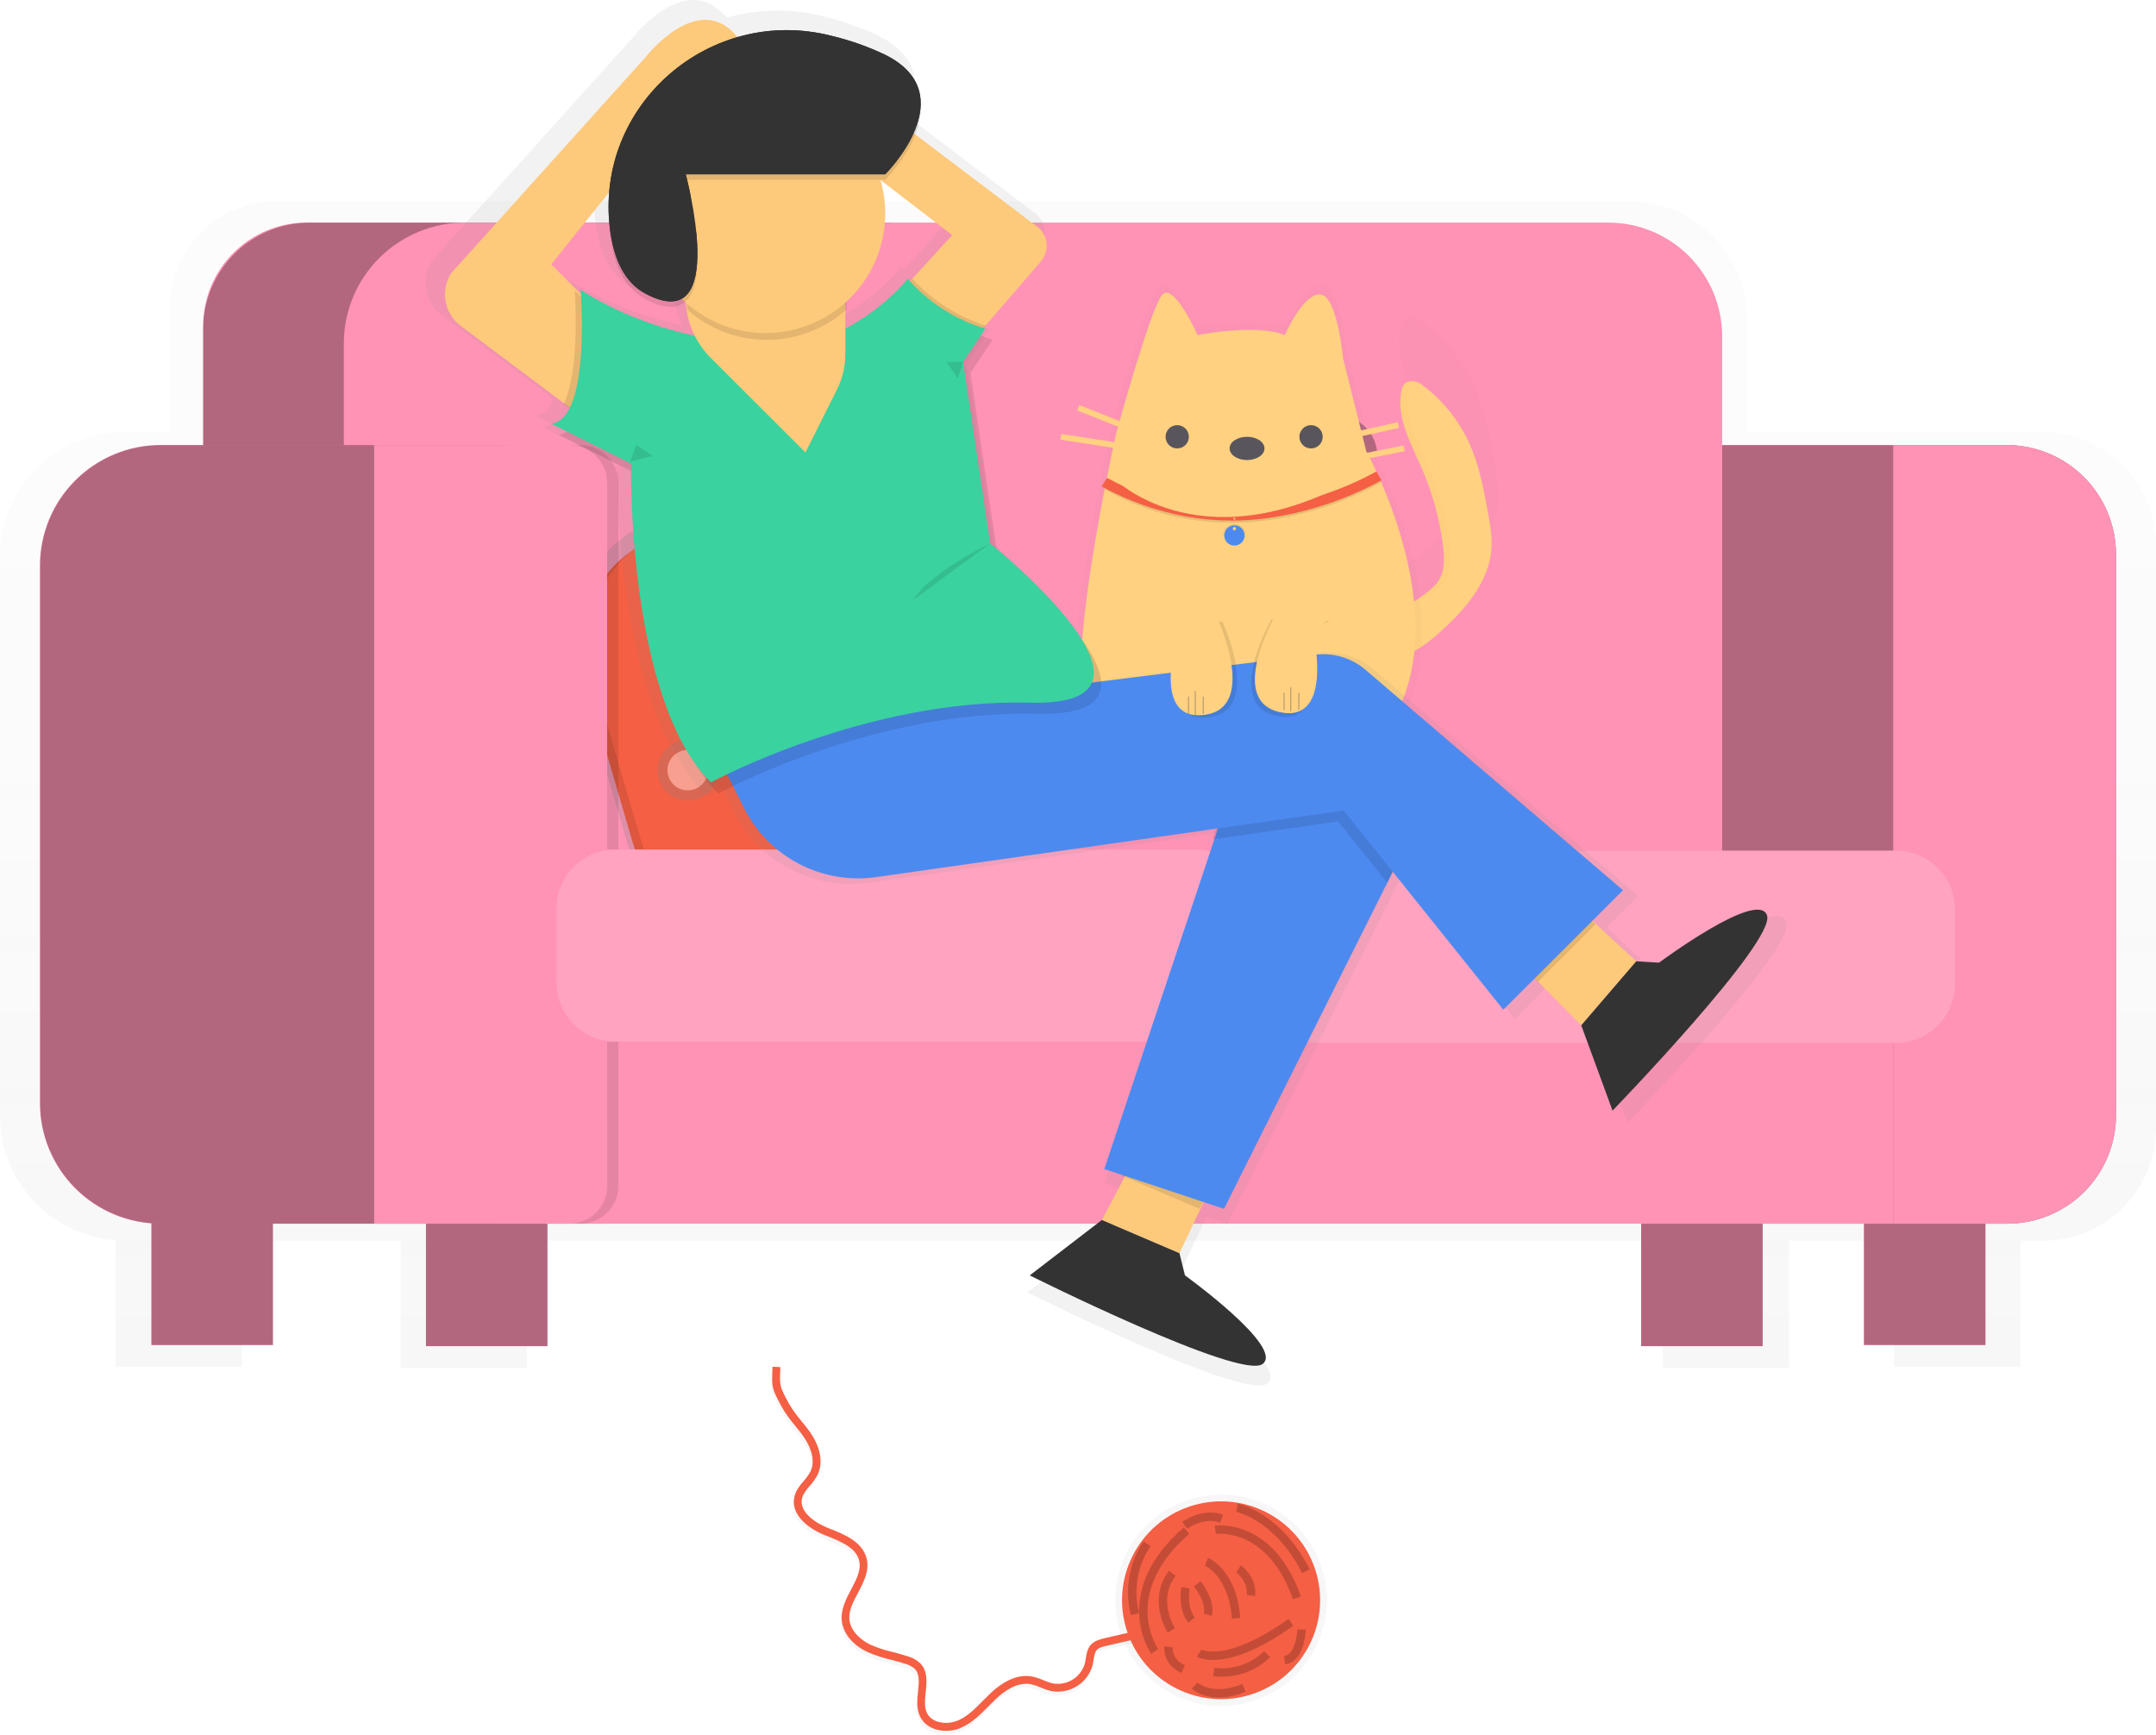 <svg width="256" height="206" viewBox="0 0 256 206" fill="none" xmlns="http://www.w3.org/2000/svg">
<g clip-path="url(#clip0)">
<g opacity="0.5">
<path opacity="0.5" d="M242.498 51.296H207.439V37.9C207.439 34.178 205.959 30.609 203.324 27.978C200.689 25.346 197.115 23.868 193.388 23.868H32.866C29.485 23.868 26.243 25.209 23.852 27.596C21.461 29.984 20.118 33.222 20.118 36.598V51.304H14.84C10.908 51.303 7.136 52.861 4.353 55.635C1.571 58.41 0.005 62.174 0 66.1V132.517C0.003 136.252 1.418 139.848 3.963 142.585C6.508 145.322 9.994 146.997 13.724 147.277V162.299H28.709V147.321H47.579V162.426H62.564V147.321H197.426V162.426H212.411V147.321H224.9V162.286H239.901V147.321H242.601C244.36 147.322 246.103 146.976 247.728 146.304C249.354 145.632 250.831 144.646 252.075 143.404C253.32 142.162 254.307 140.687 254.98 139.063C255.653 137.44 256 135.7 256 133.943V64.783C256 63.012 255.651 61.258 254.973 59.622C254.295 57.986 253.3 56.499 252.046 55.247C250.792 53.994 249.304 53.001 247.666 52.323C246.027 51.645 244.271 51.296 242.498 51.296ZM204.8 109.909V121.132H148.934C149.539 120.05 149.856 118.831 149.855 117.592V109.909H204.8Z" fill="url(#paint0_linear)"/>
</g>
<path d="M32.406 141.708H17.978V159.719H32.406V141.708Z" fill="#FF93B5"/>
<path d="M209.297 141.842H194.869V159.854H209.297V141.842Z" fill="#FF93B5"/>
<path d="M235.75 141.708H221.321V159.719H235.75V141.708Z" fill="#FF93B5"/>
<path d="M65.005 141.842H50.577V159.854H65.005V141.842Z" fill="#FF93B5"/>
<path opacity="0.3" d="M32.406 141.708H17.978V159.719H32.406V141.708Z" fill="black"/>
<path opacity="0.3" d="M209.297 141.842H194.869V159.854H209.297V141.842Z" fill="black"/>
<path opacity="0.3" d="M235.75 141.708H221.321V159.719H235.75V141.708Z" fill="black"/>
<path opacity="0.3" d="M65.005 141.842H50.577V159.854H65.005V141.842Z" fill="black"/>
<path d="M201.95 52.849H238.249C241.697 52.849 245.004 54.217 247.442 56.651C249.88 59.086 251.249 62.388 251.249 65.832V132.43C251.249 135.846 249.891 139.122 247.472 141.538C245.053 143.953 241.773 145.31 238.352 145.31H201.95V52.849Z" fill="#FF93B5"/>
<path opacity="0.3" d="M201.95 52.849H238.249C241.697 52.849 245.004 54.217 247.442 56.651C249.88 59.086 251.249 62.388 251.249 65.832V132.43C251.249 135.846 249.891 139.122 247.472 141.538C245.053 143.953 241.773 145.31 238.352 145.31H201.95V52.849Z" fill="black"/>
<path d="M36.397 26.432H105.889V109.287H24.122V38.688C24.123 35.437 25.416 32.32 27.718 30.022C30.02 27.723 33.142 26.432 36.397 26.432Z" fill="#FF93B5"/>
<path opacity="0.3" d="M36.793 26.432H105.889V109.287H24.122V39.083C24.122 37.422 24.45 35.776 25.087 34.241C25.723 32.706 26.657 31.311 27.833 30.137C29.01 28.962 30.407 28.03 31.944 27.395C33.481 26.759 35.129 26.432 36.793 26.432Z" fill="black"/>
<path d="M55.212 26.432H122.59V109.287H40.823V40.799C40.823 36.989 42.338 33.334 45.036 30.64C47.734 27.946 51.394 26.432 55.209 26.432H55.212Z" fill="#FF93B5"/>
<path d="M122.194 26.432H190.958C194.546 26.432 197.988 27.856 200.525 30.39C203.063 32.924 204.489 36.361 204.489 39.945V109.287H122.194V26.432Z" fill="#FF93B5"/>
<path d="M224.797 52.849H238.257C241.703 52.851 245.008 54.22 247.444 56.654C249.881 59.089 251.249 62.39 251.249 65.832V132.43C251.249 135.846 249.891 139.122 247.472 141.538C245.053 143.953 241.772 145.31 238.352 145.31H224.797V52.849Z" fill="#FF93B5"/>
<path d="M224.794 120.093H58.859V145.31H224.794V120.093Z" fill="#FF93B5"/>
<path d="M96.987 56.099L78.856 61.377C70.873 63.701 66.287 72.047 68.614 80.02L74.621 100.599C76.947 108.571 85.305 113.15 93.289 110.827L111.42 105.549C119.403 103.225 123.989 94.879 121.662 86.906L115.656 66.327C113.329 58.355 104.971 53.776 96.987 56.099Z" fill="url(#paint1_linear)"/>
<path d="M95.988 58.558L79.081 63.479C71.636 65.646 67.36 73.429 69.53 80.864L75.131 100.054C77.301 107.488 85.095 111.758 92.539 109.591L109.447 104.67C116.892 102.503 121.168 94.719 118.998 87.285L113.397 68.095C111.227 60.661 103.433 56.391 95.988 58.558Z" fill="#F55F44"/>
<path opacity="0.1" d="M95.988 58.558L79.081 63.479C71.636 65.646 67.36 73.429 69.53 80.864L75.131 100.054C77.301 107.488 85.095 111.758 92.539 109.591L109.447 104.67C116.892 102.503 121.168 94.719 118.998 87.285L113.397 68.095C111.227 60.661 103.433 56.391 95.988 58.558Z" fill="black"/>
<path d="M96.861 57.945L79.953 62.867C72.509 65.034 68.233 72.817 70.403 80.251L76.004 99.441C78.174 106.876 85.968 111.146 93.412 108.979L110.32 104.057C117.764 101.89 122.04 94.107 119.87 86.673L114.269 67.483C112.099 60.048 104.305 55.778 96.861 57.945Z" fill="#F55F44"/>
<path d="M93.245 74.513C94.874 73.368 95.266 71.121 94.12 69.493C92.974 67.865 90.723 67.474 89.094 68.619C87.464 69.763 87.072 72.011 88.218 73.638C89.364 75.266 91.615 75.657 93.245 74.513Z" fill="url(#paint2_linear)"/>
<path d="M110.505 84.409C112.135 83.264 112.527 81.017 111.381 79.389C110.234 77.761 107.984 77.37 106.354 78.515C104.725 79.659 104.333 81.907 105.479 83.534C106.625 85.162 108.876 85.553 110.505 84.409Z" fill="url(#paint3_linear)"/>
<path d="M83.733 94.402C85.362 93.257 85.754 91.01 84.608 89.382C83.462 87.755 81.211 87.363 79.582 88.508C77.952 89.653 77.56 91.9 78.706 93.528C79.852 95.155 82.103 95.546 83.733 94.402Z" fill="url(#paint4_linear)"/>
<path d="M100.008 104.991C101.638 103.846 102.03 101.599 100.883 99.971C99.737 98.344 97.487 97.952 95.857 99.097C94.227 100.242 93.835 102.489 94.981 104.117C96.128 105.744 98.378 106.136 100.008 104.991Z" fill="url(#paint5_linear)"/>
<path d="M92.552 73.53C93.638 72.767 93.9 71.269 93.136 70.184C92.372 69.1 90.872 68.839 89.786 69.602C88.7 70.365 88.439 71.862 89.203 72.947C89.966 74.032 91.466 74.292 92.552 73.53Z" fill="#F99F8F"/>
<path d="M109.813 83.426C110.899 82.663 111.16 81.165 110.396 80.081C109.632 78.996 108.133 78.735 107.047 79.498C105.96 80.261 105.699 81.758 106.463 82.843C107.227 83.928 108.727 84.189 109.813 83.426Z" fill="#F99F8F"/>
<path d="M83.04 93.419C84.126 92.656 84.388 91.158 83.624 90.073C82.86 88.989 81.36 88.728 80.274 89.491C79.188 90.254 78.927 91.751 79.69 92.836C80.454 93.921 81.954 94.182 83.04 93.419Z" fill="#F99F8F"/>
<path d="M99.315 104.008C100.402 103.245 100.663 101.747 99.899 100.663C99.135 99.578 97.635 99.317 96.549 100.08C95.463 100.843 95.202 102.341 95.966 103.425C96.73 104.51 98.229 104.771 99.315 104.008Z" fill="#F99F8F"/>
<path d="M19.036 52.849H72.084V145.31H19.036C15.248 145.31 11.615 143.808 8.936 141.133C6.257 138.458 4.751 134.83 4.75 131.047V67.115C4.75 63.331 6.256 59.703 8.935 57.027C11.614 54.352 15.248 52.849 19.036 52.849Z" fill="#FF93B5"/>
<path opacity="0.3" d="M19.137 52.849H58.774C60.523 52.849 62.255 53.193 63.871 53.862C65.487 54.53 66.955 55.511 68.191 56.746C69.427 57.982 70.408 59.449 71.076 61.063C71.745 62.677 72.088 64.406 72.086 66.153V132.016C72.086 135.542 70.684 138.924 68.187 141.417C65.691 143.91 62.305 145.31 58.774 145.31H19.137C15.321 145.31 11.662 143.797 8.964 141.103C6.266 138.408 4.75 134.754 4.75 130.944V67.207C4.753 63.398 6.269 59.746 8.967 57.054C11.665 54.361 15.323 52.849 19.137 52.849Z" fill="black"/>
<path opacity="0.1" d="M45.766 52.849H68.935C70.125 52.849 71.266 53.321 72.108 54.161C72.949 55.001 73.422 56.141 73.422 57.329V140.83C73.422 142.018 72.949 143.158 72.108 143.998C71.266 144.838 70.125 145.31 68.935 145.31H45.766V52.849Z" fill="black"/>
<path d="M44.431 52.849H67.6C68.79 52.849 69.931 53.321 70.772 54.161C71.614 55.001 72.087 56.141 72.087 57.329V140.83C72.087 142.018 71.614 143.158 70.772 143.998C69.931 144.838 68.79 145.31 67.6 145.31H44.431V52.849Z" fill="#FF93B5"/>
<path d="M149.042 100.882H66.075V123.699H149.042V100.882Z" fill="#FF93B5"/>
<path d="M232.145 101.014H149.177V123.83H232.145V101.014Z" fill="#FF93B5"/>
<path opacity="0.15" d="M142.022 100.882H73.095C69.218 100.882 66.075 104.021 66.075 107.893V116.688C66.075 120.56 69.218 123.699 73.095 123.699H142.022C145.899 123.699 149.042 120.56 149.042 116.688V107.893C149.042 104.021 145.899 100.882 142.022 100.882Z" fill="white"/>
<path d="M158.728 58.919C161.384 58.919 163.537 56.769 163.537 54.117C163.537 51.464 161.384 49.315 158.728 49.315C156.072 49.315 153.919 51.464 153.919 54.117C153.919 56.769 156.072 58.919 158.728 58.919Z" fill="#FF93B5"/>
<path opacity="0.3" d="M158.728 58.919C161.384 58.919 163.537 56.769 163.537 54.117C163.537 51.464 161.384 49.315 158.728 49.315C156.072 49.315 153.919 51.464 153.919 54.117C153.919 56.769 156.072 58.919 158.728 58.919Z" fill="black"/>
<path d="M84.179 58.919C86.835 58.919 88.988 56.769 88.988 54.117C88.988 51.464 86.835 49.315 84.179 49.315C81.523 49.315 79.371 51.464 79.371 54.117C79.371 56.769 81.523 58.919 84.179 58.919Z" fill="#FF93B5"/>
<path opacity="0.3" d="M84.179 58.919C86.835 58.919 88.988 56.769 88.988 54.117C88.988 51.464 86.835 49.315 84.179 49.315C81.523 49.315 79.371 51.464 79.371 54.117C79.371 56.769 81.523 58.919 84.179 58.919Z" fill="black"/>
<path d="M81.772 28.765C82.437 28.765 82.976 27.959 82.976 26.965C82.976 25.971 82.437 25.165 81.772 25.165C81.108 25.165 80.569 25.971 80.569 26.965C80.569 27.959 81.108 28.765 81.772 28.765Z" fill="#FDC97B"/>
<path opacity="0.15" d="M225.124 101.014H156.197C152.32 101.014 149.177 104.153 149.177 108.025V116.82C149.177 120.692 152.32 123.83 156.197 123.83H225.124C229.001 123.83 232.145 120.692 232.145 116.82V108.025C232.145 104.153 229.001 101.014 225.124 101.014Z" fill="white"/>
<g opacity="0.5">
<path opacity="0.5" d="M177.469 54.823C176.917 51.794 176.352 48.732 175.094 45.915C173.715 42.819 171.555 40.135 168.825 38.124C168.42 37.818 167.918 37.668 167.411 37.702C166.619 37.771 166.376 38.255 166.252 38.756C166.236 38.817 166.223 38.875 166.213 38.935C165.901 40.472 166.11 41.99 166.561 43.487C167.123 45.356 168.065 47.177 168.849 48.985C170.261 52.225 171.197 55.651 171.628 59.158C171.686 59.622 171.731 60.099 171.742 60.576C171.749 60.86 171.742 61.144 171.721 61.428C171.685 61.983 171.559 62.529 171.346 63.043C171.309 63.128 171.269 63.215 171.227 63.307C171.185 63.398 171.139 63.479 171.09 63.549C170.61 64.34 169.86 64.904 169.126 65.46C168.393 66.016 167.561 66.609 166.685 66.91H166.714C166.307 67.057 165.875 67.127 165.442 67.118C164.088 67.076 162.645 65.987 161.283 66.243L161.13 66.277C159.736 66.654 158.667 68.841 158.657 70.231C158.657 70.341 158.657 70.448 158.657 70.552C158.657 70.589 158.657 70.626 158.67 70.663C158.683 70.7 158.686 70.802 158.696 70.868C158.707 70.934 158.712 70.95 158.723 70.99C158.733 71.029 158.746 71.108 158.762 71.166C158.778 71.224 158.786 71.248 158.799 71.287C158.812 71.327 158.834 71.395 158.852 71.448C158.871 71.501 158.884 71.527 158.9 71.564C158.915 71.601 158.942 71.664 158.966 71.712L159.024 71.822C159.05 71.867 159.074 71.915 159.103 71.959L159.171 72.065L159.261 72.191L159.338 72.289L159.441 72.405L159.525 72.494L159.639 72.603L159.731 72.684L159.855 72.784L159.953 72.861L160.087 72.953L160.187 73.022L160.335 73.109L160.438 73.166L160.604 73.248L160.702 73.296C160.781 73.332 160.863 73.367 160.945 73.398L161.064 73.443L161.254 73.512L161.391 73.554L161.547 73.601L161.7 73.641L161.848 73.678L162.011 73.712L162.154 73.741L162.325 73.77L162.462 73.791L162.639 73.815L162.771 73.831L162.956 73.847H163.085H163.275H163.397H163.595H164.009H164.225H164.302L164.534 73.828H164.579C165.238 73.771 165.886 73.628 166.508 73.404C168.48 72.658 170.153 71.295 171.702 69.864C174.774 67.031 177.677 63.515 177.923 59.346C178.018 57.841 177.741 56.322 177.469 54.823Z" fill="url(#paint6_linear)"/>
</g>
<path opacity="0.1" d="M164.476 53.821H139.597V61.014H164.476V53.821Z" fill="black"/>
<path d="M164.476 53.821H139.597V60.36H164.476V53.821Z" fill="#FF93B5"/>
<path d="M154.001 54.694C156.17 54.694 157.928 52.938 157.928 50.772C157.928 48.606 156.17 46.85 154.001 46.85C151.832 46.85 150.074 48.606 150.074 50.772C150.074 52.938 151.832 54.694 154.001 54.694Z" fill="#FF93B5"/>
<path d="M146.596 56.807L146.548 56.76C146.637 56.693 146.709 56.606 146.759 56.506C146.809 56.406 146.835 56.296 146.835 56.184C146.835 56.072 146.809 55.962 146.759 55.862C146.709 55.763 146.637 55.676 146.548 55.608L146.59 55.556C146.686 55.63 146.763 55.724 146.816 55.832C146.869 55.941 146.897 56.06 146.897 56.18C146.897 56.301 146.869 56.42 146.816 56.528C146.763 56.636 146.686 56.731 146.59 56.805L146.596 56.807Z" fill="#4D8AF0"/>
<path opacity="0.1" d="M146.596 56.807L146.548 56.76C146.637 56.693 146.709 56.606 146.759 56.506C146.809 56.406 146.835 56.296 146.835 56.184C146.835 56.072 146.809 55.962 146.759 55.862C146.709 55.763 146.637 55.676 146.548 55.608L146.59 55.556C146.686 55.63 146.763 55.724 146.816 55.832C146.869 55.941 146.897 56.06 146.897 56.18C146.897 56.301 146.869 56.42 146.816 56.528C146.763 56.636 146.686 56.731 146.59 56.805L146.596 56.807Z" fill="black"/>
<path d="M146.548 56.807C146.453 56.733 146.375 56.639 146.322 56.531C146.269 56.422 146.242 56.303 146.242 56.183C146.242 56.062 146.269 55.943 146.322 55.835C146.375 55.727 146.453 55.632 146.548 55.558L146.59 55.611C146.501 55.678 146.429 55.765 146.379 55.865C146.329 55.965 146.303 56.075 146.303 56.187C146.303 56.298 146.329 56.408 146.379 56.508C146.429 56.608 146.501 56.695 146.59 56.763L146.548 56.807Z" fill="#4D8AF0"/>
<path d="M166.667 77.908C168.469 77.225 169.997 75.979 171.417 74.671C174.225 72.083 176.875 68.873 177.102 65.059C177.184 63.668 176.933 62.282 176.682 60.908C176.178 58.141 175.663 55.342 174.521 52.77C173.261 49.943 171.287 47.491 168.794 45.654C168.422 45.373 167.962 45.236 167.498 45.269C166.706 45.34 166.506 45.883 166.4 46.402C165.759 49.565 167.519 52.633 168.807 55.584C170.097 58.545 170.952 61.676 171.346 64.88C171.512 66.24 171.573 67.711 170.855 68.881C170.417 69.598 169.731 70.12 169.06 70.626C168.057 71.382 166.949 72.175 165.693 72.139C164.436 72.102 163.032 71.024 161.734 71.372C160.435 71.719 159.483 73.715 159.475 74.993C159.459 78.456 164.254 78.82 166.667 77.908Z" fill="#FFD180"/>
<g opacity="0.1">
<path opacity="0.1" d="M170.85 68.881C170.412 69.598 169.725 70.12 169.055 70.626C168.384 71.179 167.631 71.623 166.822 71.944C167.962 71.867 168.984 71.153 169.91 70.444C170.581 69.938 171.267 69.413 171.705 68.699C172.42 67.532 172.362 66.064 172.196 64.698C171.802 61.494 170.947 58.363 169.657 55.403C168.369 52.448 166.606 49.378 167.25 46.22C167.268 46.034 167.324 45.853 167.415 45.688C167.505 45.524 167.629 45.381 167.778 45.266C167.68 45.258 167.582 45.258 167.485 45.266C166.693 45.337 166.492 45.88 166.387 46.4C165.746 49.562 167.506 52.63 168.794 55.582C170.084 58.542 170.939 61.673 171.333 64.878C171.507 66.24 171.568 67.711 170.85 68.881Z" fill="black"/>
<path opacity="0.1" d="M160.335 74.819C160.335 73.638 161.177 71.843 162.309 71.306C162.116 71.301 161.923 71.323 161.737 71.372C160.462 71.717 159.485 73.715 159.477 74.993C159.462 78.224 163.629 78.751 166.149 78.074C163.645 78.438 160.319 77.697 160.335 74.819Z" fill="black"/>
</g>
<g opacity="0.5">
<path opacity="0.5" d="M141.953 38.793C141.953 38.793 149.142 37.357 152.737 38.793C152.737 38.793 154.893 33.767 157.049 33.767C159.206 33.767 159.924 41.674 159.924 41.674L162.798 53.16C162.798 53.16 176.455 77.568 162.798 90.487C149.14 103.407 127.578 89.043 127.578 79.711C127.578 70.378 131.89 50.998 131.89 50.998C131.89 50.998 136.203 35.206 137.641 33.77C139.079 32.333 141.953 38.793 141.953 38.793Z" fill="url(#paint7_linear)"/>
</g>
<path d="M142.196 39.792C142.196 39.792 149.106 38.411 152.56 39.792C152.56 39.792 154.632 34.961 156.706 34.961C158.781 34.961 159.47 42.552 159.47 42.552L162.233 53.592C162.233 53.592 175.363 77.049 162.233 89.475C149.103 101.902 128.372 88.094 128.372 79.126C128.372 70.157 132.518 51.523 132.518 51.523C132.518 51.523 136.664 36.342 138.047 34.961C139.43 33.58 142.196 39.792 142.196 39.792Z" fill="#FFD180"/>
<g opacity="0.1">
<path opacity="0.1" d="M167.06 66.49C166 62.005 164.375 57.672 162.225 53.595L162.66 55.339C164.532 58.884 166.008 62.623 167.06 66.49Z" fill="white"/>
<path opacity="0.1" d="M129.615 77.267C129.615 68.306 132.959 53.268 132.959 53.268C132.959 53.268 137.105 38.087 138.488 36.706C139.871 35.325 142.634 41.537 142.634 41.537C142.634 41.537 149.544 40.156 152.998 41.537C152.998 41.537 155.073 36.706 157.144 36.706C157.936 36.706 158.546 37.85 158.973 39.249C158.551 37.201 157.833 34.961 156.709 34.961C154.637 34.961 152.563 39.792 152.563 39.792C149.108 38.411 142.199 39.792 142.199 39.792C142.199 39.792 139.436 33.583 138.053 34.961C136.67 36.339 132.524 51.523 132.524 51.523C132.524 51.523 129.18 66.546 129.18 75.523C129.177 76.334 129.615 77.526 129.615 77.267Z" fill="white"/>
</g>
<path d="M155.672 53.249C156.436 53.249 157.055 52.631 157.055 51.868C157.055 51.106 156.436 50.487 155.672 50.487C154.908 50.487 154.289 51.106 154.289 51.868C154.289 52.631 154.908 53.249 155.672 53.249Z" fill="#58555D"/>
<path d="M139.779 53.249C140.542 53.249 141.162 52.631 141.162 51.868C141.162 51.106 140.542 50.487 139.779 50.487C139.015 50.487 138.396 51.106 138.396 51.868C138.396 52.631 139.015 53.249 139.779 53.249Z" fill="#58555D"/>
<path d="M148.071 54.63C149.215 54.63 150.143 54.012 150.143 53.249C150.143 52.487 149.215 51.868 148.071 51.868C146.927 51.868 145.999 52.487 145.999 53.249C145.999 54.012 146.927 54.63 148.071 54.63Z" fill="#58555D"/>
<path d="M165.962 50.14L159.743 51.519L159.893 52.193L166.112 50.814L165.962 50.14Z" fill="#FFD180"/>
<path d="M166.663 52.901L159.752 54.276L159.887 54.954L166.798 53.578L166.663 52.901Z" fill="#FFD180"/>
<path d="M128.157 48.096L127.9 48.737L134.81 51.497L135.067 50.856L128.157 48.096Z" fill="#FFD180"/>
<path d="M126.019 51.533L125.914 52.216L134.898 53.597L135.003 52.914L126.019 51.533Z" fill="#FFD180"/>
<path opacity="0.1" d="M146.347 62.078C144.539 62.08 142.733 61.927 140.95 61.62C137.523 61.03 134.225 59.847 131.207 58.123L131.447 57.008C134.5 58.659 137.796 59.815 141.212 60.434C146.186 61.285 154.743 61.03 163.439 56.238L164.019 57.292C157.706 60.777 151.061 62.078 146.347 62.078Z" fill="black"/>
<path d="M163.439 55.983C154.73 60.774 146.184 61.03 141.212 60.178C137.796 59.56 134.5 58.403 131.447 56.752L130.808 57.769C133.972 59.506 137.397 60.717 140.95 61.356C142.734 61.664 144.54 61.819 146.35 61.818C151.064 61.818 157.699 60.518 164.033 57.039L163.439 55.983ZM146.572 61.723C146.545 61.723 146.519 61.715 146.497 61.7C146.475 61.685 146.458 61.664 146.448 61.64C146.437 61.615 146.435 61.588 146.44 61.562C146.445 61.536 146.458 61.512 146.477 61.493C146.496 61.474 146.52 61.462 146.546 61.456C146.572 61.451 146.599 61.454 146.623 61.464C146.648 61.474 146.669 61.492 146.684 61.514C146.699 61.536 146.706 61.562 146.706 61.588C146.706 61.624 146.691 61.657 146.666 61.682C146.641 61.706 146.607 61.72 146.572 61.72V61.723Z" fill="#F55F44"/>
<path opacity="0.1" d="M145.234 63.589C145.234 63.942 145.374 64.282 145.625 64.532C145.875 64.782 146.215 64.922 146.569 64.922C146.923 64.922 147.263 64.782 147.513 64.532C147.764 64.282 147.905 63.942 147.905 63.589C147.905 63.235 147.764 62.896 147.513 62.646C147.263 62.396 146.923 62.255 146.569 62.255C146.215 62.255 145.875 62.396 145.625 62.646C145.374 62.896 145.234 63.235 145.234 63.589ZM146.569 62.922C146.525 62.922 146.482 62.909 146.446 62.885C146.41 62.86 146.381 62.826 146.364 62.785C146.348 62.745 146.343 62.7 146.352 62.657C146.36 62.614 146.381 62.575 146.412 62.544C146.443 62.513 146.483 62.492 146.526 62.483C146.569 62.475 146.614 62.479 146.654 62.496C146.695 62.513 146.729 62.541 146.754 62.578C146.778 62.614 146.791 62.657 146.791 62.7C146.791 62.759 146.768 62.815 146.727 62.856C146.686 62.898 146.63 62.921 146.572 62.922H146.569Z" fill="url(#paint8_linear)"/>
<path d="M145.368 63.589C145.368 63.907 145.495 64.213 145.721 64.439C145.947 64.664 146.253 64.791 146.572 64.791C146.891 64.791 147.197 64.664 147.423 64.439C147.649 64.213 147.775 63.907 147.775 63.589C147.775 63.27 147.649 62.964 147.423 62.739C147.197 62.514 146.891 62.387 146.572 62.387C146.253 62.387 145.947 62.514 145.721 62.739C145.495 62.964 145.368 63.27 145.368 63.589ZM146.572 62.988C146.532 62.988 146.493 62.976 146.46 62.954C146.427 62.932 146.402 62.901 146.387 62.864C146.371 62.828 146.367 62.787 146.375 62.748C146.383 62.71 146.402 62.674 146.43 62.646C146.458 62.618 146.494 62.599 146.533 62.591C146.572 62.583 146.612 62.587 146.649 62.602C146.685 62.618 146.717 62.643 146.739 62.676C146.761 62.709 146.772 62.748 146.772 62.788C146.772 62.841 146.751 62.892 146.714 62.929C146.676 62.967 146.625 62.988 146.572 62.988Z" fill="#4D8AF0"/>
<path d="M161.668 56.383C143.276 67.189 132.677 57.174 132.677 57.174L161.668 56.383Z" fill="#FFD180"/>
<path d="M212.124 109.472C210.997 106.28 198.928 115.27 198.928 115.27L196.138 115.104L190.77 110.138L194.518 106.396L163.048 79.447C162.208 78.728 161.227 78.193 160.168 77.876C159.108 77.558 157.994 77.465 156.896 77.602L130.734 80.86C130.621 79.363 129.697 77.584 128.391 75.768C125.707 71.372 120.056 66.409 117.971 64.646L114.773 43.171L117.483 39.109C116.981 38.972 116.488 38.807 116.005 38.614L116.578 37.755L116.367 37.697L116.631 37.386H116.599L123.35 29.584C123.851 29.006 124.108 28.255 124.067 27.491C124.026 26.726 123.689 26.008 123.128 25.486L108.019 14.021C108.477 12.929 108.697 11.752 108.663 10.569C108.782 8.292 107.76 5.98 104.337 4.27C102.219 3.261 100.001 2.478 97.718 1.935C93.957 0.968 90.005 1.026 86.275 2.103C86.214 2.027 86.148 1.95 86.079 1.871C81.429 -3.437 75.33 4.191 75.093 4.507L51.255 30.984C50.607 32.012 50.37 33.245 50.591 34.44C50.812 35.634 51.475 36.702 52.448 37.431L65.066 46.879L65.027 46.961L65.739 47.488C65.212 48.542 64.475 49.254 63.512 49.362L65.444 50.327C65.138 50.54 64.785 50.673 64.414 50.714L73.261 55.131C73.261 59.722 73.736 80.741 81.21 91.059C81.976 92.329 82.887 93.506 83.926 94.565C83.926 94.565 84.562 94.22 85.723 93.661L87.058 96.331C88.526 99.262 90.88 101.658 93.787 103.178C96.694 104.699 100.007 105.268 103.255 104.804L144.783 98.879L144.342 100.197L144.579 100.163L131.12 140.487L133.342 141.228L133.3 141.307L133.614 141.441L130.813 146.713L122.001 153.481C122.001 153.481 147.757 166.34 150.467 164.31C153.178 162.281 140.966 153.481 140.966 153.481L140.288 150.774L143.252 144.525L145.735 145.353L165.693 105.492L166.371 104.137L179.878 121.005L183.687 117.204L184.098 117.621L184.133 117.587L189.411 122.921L193.235 133.345C193.235 133.345 213.245 112.663 212.124 109.472ZM107.349 31.959L107.085 31.653C105.475 33.664 102.627 36.097 99.452 37.744V35.528L99.603 35.396V34.431C101.609 32.587 103.061 30.219 103.793 27.595C104.525 24.971 104.509 22.195 103.746 19.58L112.513 26.303L107.349 31.959ZM77.592 6.966L77.381 6.755L77.594 6.966H77.592ZM70.585 21.061C70.527 21.764 70.503 22.471 70.514 23.183C70.498 24.216 70.555 25.249 70.685 26.274C71.136 29.856 72.422 32.784 75.069 34.181C77.375 35.393 78.893 35.327 79.859 34.5L79.964 34.595C80.046 35.996 80.41 37.365 81.036 38.622C76.095 37.592 71.376 35.694 67.099 33.016C67.099 33.016 67.114 33.195 67.133 33.517L63.507 29.895L70.585 21.061Z" fill="url(#paint9_linear)"/>
<path d="M136.754 133.695L130.829 144.873L140.045 148.816L145.97 136.326L136.754 133.695Z" fill="#FDC97B"/>
<path d="M140.045 148.816L140.702 151.451C140.702 151.451 152.552 159.998 149.918 161.97C147.284 163.941 122.268 151.451 122.268 151.451L130.827 144.875L140.045 148.816Z" fill="#333333"/>
<path opacity="0.1" d="M145.339 137.485L136.015 134.383L133.241 139.612L142.457 143.558L145.339 137.485Z" fill="black"/>
<path d="M178.854 112.758L187.754 121.756L194.286 114.158L184.13 104.767L178.854 112.758Z" fill="#FDC97B"/>
<path opacity="0.1" d="M184.497 105.205L179.221 113.198L182.594 116.606L189.437 109.772L184.497 105.205Z" fill="black"/>
<path d="M194.286 114.155L196.996 114.316C196.996 114.316 208.714 105.589 209.809 108.689C210.904 111.788 191.47 131.882 191.47 131.882L187.756 121.756L194.286 114.155Z" fill="#333333"/>
<path d="M109.908 46.879L123.585 31.066C124.072 30.503 124.322 29.773 124.281 29.031C124.241 28.288 123.914 27.59 123.368 27.083L93.609 4.56L89.996 10.189L113.06 27.919L103.268 38.64L109.908 46.879Z" fill="#FDC97B"/>
<path opacity="0.1" d="M108.338 33.108L103.553 38.348L110.201 46.597L117.063 38.675C113.716 37.616 110.707 35.697 108.338 33.108Z" fill="black"/>
<path d="M70.202 50.311L54.718 38.714C53.773 38.006 53.129 36.969 52.915 35.809C52.7 34.649 52.93 33.45 53.559 32.452L76.729 6.705L81.479 11.449L65.452 31.387L74.926 40.849L70.202 50.311Z" fill="#FDC97B"/>
<path opacity="0.1" d="M66.927 47.976L69.46 49.873L74.211 40.411L68.246 34.473C68.373 36.487 68.729 44.312 66.927 47.976Z" fill="black"/>
<path d="M145.337 96.236L131.122 138.819L145.337 143.55L169.023 96.236L150.074 91.505L145.337 96.236Z" fill="#4D8AF0"/>
<path opacity="0.1" d="M144.677 97.551L143.967 99.68L158.892 97.551L164.722 104.83L168.366 97.551L149.414 92.82L144.677 97.551Z" fill="black"/>
<path d="M76.697 6.734C76.697 6.734 82.767 -1.083 87.378 4.177C91.988 9.438 80.136 10.094 80.136 10.094L76.697 6.734Z" fill="#FDC97B"/>
<path d="M83.746 86.774L88.325 95.922C89.751 98.769 92.037 101.097 94.861 102.574C97.684 104.051 100.902 104.604 104.057 104.153L159.549 96.246L178.501 119.903L192.712 105.711L162.138 79.539C161.322 78.841 160.369 78.32 159.34 78.011C158.311 77.702 157.229 77.611 156.163 77.745L83.746 86.774Z" fill="#4D8AF0"/>
<path opacity="0.1" d="M69.822 35.736C69.822 35.736 71.07 51.101 66.333 51.629L75.808 56.373C75.808 56.373 75.28 84.233 85.282 94.222C85.282 94.222 103.706 84.233 123.183 84.76C142.661 85.287 118.433 65.834 118.433 65.834L115.234 44.296L117.873 40.343C114.305 39.276 111.111 37.225 108.657 34.426C106.018 37.713 99.985 42.169 94.752 42.169H92.487C84.686 42.169 76.388 40.588 69.814 36.397L69.822 35.736Z" fill="black"/>
<path d="M68.943 34.421C68.943 34.421 70.202 49.786 65.451 50.311L74.926 55.055C74.926 55.055 74.398 82.915 84.401 92.904C84.401 92.904 102.825 82.915 122.302 83.443C141.779 83.97 117.552 64.516 117.552 64.516L114.353 42.978L116.992 39.025C113.424 37.958 110.229 35.907 107.776 33.108C105.137 36.395 99.104 40.852 93.87 40.852H91.606C83.804 40.852 75.507 38.619 68.933 34.421H68.943Z" fill="#3AD29F"/>
<path d="M81.424 30.088V35.359C81.424 38.036 82.489 40.603 84.385 42.496L95.638 53.734L99.383 46.252C100.036 44.949 100.376 43.513 100.376 42.056V30.088H81.424Z" fill="#FDC97B"/>
<path opacity="0.1" d="M81.569 36.173C81.569 36.368 81.569 36.561 81.587 36.756C84.194 39.077 87.565 40.359 91.057 40.356C94.549 40.353 97.918 39.066 100.521 36.74V30.892H81.569V36.173Z" fill="black"/>
<path d="M90.898 39.552C98.748 39.552 105.11 33.198 105.11 25.36C105.11 17.521 98.748 11.167 90.898 11.167C83.049 11.167 76.686 17.521 76.686 25.36C76.686 33.198 83.049 39.552 90.898 39.552Z" fill="#FDC97B"/>
<path opacity="0.1" d="M81.424 21.356H105.113C105.113 21.356 114.588 11.894 105.113 7.164C103.056 6.185 100.901 5.425 98.684 4.897C84.277 1.249 70.577 13.149 72.43 27.877C72.868 31.356 74.116 34.202 76.686 35.549C86.686 40.799 81.424 21.356 81.424 21.356Z" fill="black"/>
<path d="M81.424 20.7H105.113C105.113 20.7 114.588 11.238 105.113 6.507C103.056 5.528 100.901 4.769 98.684 4.241C84.277 0.593 70.577 12.493 72.43 27.22C72.868 30.699 74.116 33.546 76.686 34.892C86.686 40.151 81.424 20.7 81.424 20.7Z" fill="#333333"/>
<path d="M82.11 27.845C82.837 27.845 83.427 26.815 83.427 25.544C83.427 24.273 82.837 23.243 82.11 23.243C81.383 23.243 80.793 24.273 80.793 25.544C80.793 26.815 81.383 27.845 82.11 27.845Z" fill="#FDC97B"/>
<path opacity="0.1" d="M74.868 54.802L75.528 52.828L77.502 54.143L74.868 54.802Z" fill="black"/>
<path opacity="0.1" d="M117.588 64.519C117.588 64.519 110.42 67.945 108.444 71.24L117.588 64.519Z" fill="black"/>
<path opacity="0.1" d="M114.369 42.968L113.711 44.939L112.395 42.968H114.369Z" fill="black"/>
<path d="M81.424 20.7H105.113C105.113 20.7 114.588 11.238 105.113 6.507C103.056 5.528 100.901 4.769 98.684 4.241C84.277 0.593 70.577 12.493 72.43 27.22C72.868 30.699 74.116 33.546 76.686 34.892C86.686 40.151 81.424 20.7 81.424 20.7Z" fill="#333333"/>
<path opacity="0.1" d="M145.155 73.839C145.155 73.839 149.961 84.273 143.65 85.172C137.34 86.07 140.219 76.432 140.219 76.432C140.219 76.432 139.589 73.572 138.053 73.412" fill="black"/>
<path opacity="0.1" d="M150.961 73.586C150.961 73.586 145.247 83.553 151.452 84.998C157.656 86.442 155.645 76.598 155.645 76.598C155.645 76.598 156.527 73.807 158.073 73.781" fill="black"/>
<path d="M144.598 73.546C144.598 73.546 149.404 83.98 143.093 84.879C136.783 85.778 139.662 76.139 139.662 76.139C139.662 76.139 139.032 73.272 137.501 73.111" fill="#FFD180"/>
<path d="M151.407 73.145C151.407 73.145 145.682 83.116 151.898 84.55C158.113 85.983 156.091 76.15 156.091 76.15C156.091 76.15 156.973 73.359 158.519 73.332" fill="#FFD180"/>
<path opacity="0.5" d="M141.177 82.71H141.069V84.747H141.177V82.71Z" fill="#58555D"/>
<path opacity="0.5" d="M142.924 82.71H142.816V84.747H142.924V82.71Z" fill="#58555D"/>
<path opacity="0.5" d="M141.977 82.062H141.869V84.911H141.977V82.062Z" fill="#58555D"/>
<path opacity="0.5" d="M152.526 82.275H152.418V84.312H152.526V82.275Z" fill="#58555D"/>
<path opacity="0.5" d="M154.273 82.275H154.165V84.312H154.273V82.275Z" fill="#58555D"/>
<path opacity="0.5" d="M153.326 81.624H153.217V84.473H153.326V81.624Z" fill="#58555D"/>
<g opacity="0.5">
<path opacity="0.5" d="M148.983 201.919C155.56 199.716 159.103 192.606 156.897 186.039C154.692 179.471 147.572 175.932 140.996 178.135C134.419 180.338 130.876 187.447 133.081 194.015C135.287 200.583 142.406 204.121 148.983 201.919Z" fill="url(#paint10_linear)"/>
</g>
<path d="M148.728 201.159C154.884 199.097 158.201 192.442 156.137 186.293C154.072 180.145 147.407 176.833 141.251 178.895C135.094 180.957 131.777 187.612 133.842 193.76C135.907 199.908 142.571 203.221 148.728 201.159Z" fill="#F55F44"/>
<g opacity="0.5">
<path opacity="0.5" d="M113.698 205.755C112.009 206.322 109.906 205.918 109.122 204.3C108.671 203.364 108.779 202.318 108.884 201.306C109.001 200.196 109.098 199.24 108.473 198.62C108.15 198.346 107.769 198.147 107.359 198.038C106.831 197.861 106.261 197.714 105.717 197.571C104.748 197.349 103.801 197.038 102.888 196.644C101.094 195.803 99.946 194.382 99.819 192.843C99.711 191.525 100.347 190.324 100.954 189.172C101.561 188.02 102.173 186.876 101.883 185.746C101.489 184.22 99.655 183.495 98.04 182.846L97.776 182.746C95.802 181.956 93.685 180.287 94.213 178.147C94.398 177.401 94.87 176.829 95.327 176.302C95.637 175.959 95.903 175.58 96.119 175.172C96.831 173.672 95.855 171.938 95.419 171.26C95.079 170.733 94.675 170.248 94.284 169.766C93.672 169.058 93.13 168.291 92.667 167.478L92.593 167.341C91.521 165.317 91.5 165.233 91.59 163.027V162.763L92.524 162.8V163.064C92.445 165.064 92.445 165.064 93.419 166.904L93.493 167.041C93.928 167.801 94.436 168.516 95.01 169.178C95.414 169.676 95.831 170.193 96.198 170.744C97.33 172.454 97.607 174.212 96.961 175.57C96.708 176.046 96.396 176.489 96.032 176.887C95.625 177.372 95.24 177.831 95.108 178.369C94.696 180.032 96.8 181.355 98.109 181.877L98.359 181.977C100.093 182.662 102.252 183.516 102.764 185.5C103.144 186.974 102.44 188.302 101.756 189.588C101.183 190.669 100.64 191.697 100.727 192.751C100.843 194.166 102.112 195.244 103.26 195.785C104.121 196.155 105.014 196.446 105.929 196.654C106.488 196.799 107.066 196.952 107.631 197.139C108.18 197.29 108.686 197.566 109.109 197.946C110.051 198.879 109.919 200.157 109.792 201.393C109.697 202.316 109.605 203.188 109.943 203.884C110.552 205.144 112.442 205.328 113.756 204.709C114.833 204.203 115.68 203.341 116.578 202.431C116.868 202.136 117.169 201.833 117.475 201.543C119.148 199.962 120.84 199.271 122.371 199.538C122.856 199.639 123.33 199.791 123.783 199.994C124.135 200.148 124.5 200.273 124.873 200.368C125.705 200.516 126.562 200.345 127.274 199.89C127.986 199.435 128.499 198.728 128.713 197.911C128.747 197.756 128.771 197.593 128.797 197.421C128.879 196.873 128.971 196.251 129.409 195.769C129.847 195.286 130.542 195.11 131.035 194.996L136.129 193.821L136.34 194.73L131.246 195.906C130.763 196.016 130.344 196.132 130.103 196.396C129.863 196.66 129.792 197.1 129.726 197.558C129.7 197.738 129.671 197.925 129.631 198.109C129.363 199.167 128.701 200.083 127.78 200.671C126.859 201.259 125.749 201.474 124.675 201.272C124.251 201.166 123.837 201.025 123.437 200.85C123.045 200.674 122.635 200.54 122.215 200.45C120.663 200.186 119.135 201.259 118.124 202.213C117.831 202.489 117.536 202.79 117.251 203.077C116.335 204.005 115.39 204.967 114.163 205.544C114.012 205.623 113.857 205.694 113.698 205.755Z" fill="url(#paint11_linear)"/>
</g>
<path d="M113.825 205.291C112.136 205.858 110.033 205.454 109.249 203.836C108.797 202.9 108.906 201.854 109.011 200.842C109.127 199.733 109.225 198.776 108.599 198.156C108.276 197.882 107.896 197.683 107.486 197.574C106.958 197.397 106.388 197.25 105.844 197.107C104.875 196.885 103.928 196.574 103.015 196.18C101.22 195.339 100.072 193.918 99.946 192.379C99.837 191.061 100.473 189.86 101.08 188.708C101.687 187.556 102.3 186.412 102.009 185.282C101.616 183.756 99.782 183.031 98.167 182.382L97.903 182.282C95.929 181.492 93.812 179.823 94.34 177.683C94.525 176.937 94.997 176.365 95.454 175.838C95.763 175.495 96.029 175.116 96.246 174.708C96.958 173.208 95.982 171.474 95.546 170.796C95.206 170.269 94.802 169.784 94.411 169.302C93.799 168.594 93.257 167.827 92.793 167.014L92.719 166.877C91.648 164.853 91.627 164.769 91.717 162.563V162.299L92.651 162.336V162.6C92.572 164.6 92.572 164.6 93.546 166.44L93.62 166.577C94.055 167.337 94.563 168.053 95.137 168.714C95.541 169.212 95.958 169.729 96.325 170.28C97.457 171.99 97.734 173.748 97.087 175.106C96.835 175.582 96.523 176.025 96.158 176.423C95.752 176.908 95.367 177.367 95.235 177.905C94.823 179.568 96.926 180.891 98.235 181.413L98.486 181.513C100.22 182.198 102.379 183.052 102.891 185.037C103.271 186.51 102.566 187.838 101.883 189.124C101.31 190.205 100.766 191.233 100.853 192.287C100.97 193.702 102.239 194.78 103.387 195.321C104.248 195.691 105.141 195.982 106.055 196.19C106.615 196.335 107.193 196.488 107.758 196.675C108.306 196.826 108.812 197.102 109.235 197.482C110.178 198.415 110.046 199.693 109.919 200.929C109.824 201.852 109.732 202.724 110.069 203.42C110.679 204.68 112.569 204.864 113.883 204.245C114.96 203.739 115.807 202.877 116.704 201.968C116.995 201.672 117.296 201.369 117.602 201.079C119.275 199.498 120.967 198.807 122.497 199.074C122.983 199.175 123.456 199.327 123.909 199.53C124.262 199.684 124.626 199.809 124.999 199.904C125.831 200.052 126.689 199.881 127.401 199.426C128.112 198.971 128.626 198.264 128.839 197.447C128.874 197.292 128.897 197.129 128.924 196.957C129.006 196.409 129.098 195.787 129.536 195.305C129.974 194.822 130.668 194.646 131.162 194.533L136.255 193.357L136.466 194.266L131.373 195.442C130.89 195.552 130.47 195.668 130.23 195.932C129.99 196.196 129.919 196.636 129.853 197.094C129.826 197.274 129.797 197.461 129.758 197.645C129.49 198.703 128.828 199.619 127.907 200.207C126.986 200.795 125.875 201.01 124.801 200.808C124.378 200.702 123.964 200.561 123.564 200.386C123.171 200.21 122.762 200.076 122.342 199.986C120.79 199.722 119.262 200.795 118.251 201.749C117.958 202.025 117.662 202.326 117.377 202.613C116.462 203.541 115.517 204.503 114.29 205.08C114.139 205.159 113.984 205.23 113.825 205.291Z" fill="#F55F44"/>
<path opacity="0.2" d="M144.305 181.663C144.305 181.663 150.81 180.68 153.996 189.746" stroke="black" stroke-miterlimit="10"/>
<path opacity="0.2" d="M137.108 196.106C137.108 196.106 132.278 189.28 140.884 181.753" stroke="black" stroke-miterlimit="10"/>
<path opacity="0.2" d="M139.085 193.613C139.085 193.613 136.754 190.031 139.198 186.821" stroke="black" stroke-miterlimit="10"/>
<path opacity="0.2" d="M143.257 185.461C143.257 185.461 146.342 186.679 146.775 192.163" stroke="black" stroke-miterlimit="10"/>
<path opacity="0.2" d="M146.878 179.041C146.878 179.041 151.697 179.96 155.06 186.578" stroke="black" stroke-miterlimit="10"/>
<path opacity="0.2" d="M140.668 181.12C140.668 181.12 142.946 179.512 145.06 180.353" stroke="black" stroke-miterlimit="10"/>
<path opacity="0.2" d="M142.389 196.298C142.389 196.298 145.434 198.233 153.283 192.651" stroke="black" stroke-miterlimit="10"/>
<path opacity="0.2" d="M141.848 200.146C141.848 200.146 143.753 202.041 147.72 200.431" stroke="black" stroke-miterlimit="10"/>
<path opacity="0.2" d="M136.197 183.323C135.379 184.536 134.829 185.908 134.584 187.349C134.34 188.79 134.405 190.267 134.777 191.681" stroke="black" stroke-miterlimit="10"/>
<path opacity="0.2" d="M138.755 195.553C138.755 195.553 138.504 197.326 140.491 198.207" stroke="black" stroke-miterlimit="10"/>
<path opacity="0.2" d="M154.553 193.499C154.553 193.499 154.431 196.926 152.531 197.131" stroke="black" stroke-miterlimit="10"/>
<path opacity="0.2" d="M144.125 198.539C145.272 198.691 146.439 198.581 147.536 198.216C148.634 197.85 149.634 197.24 150.459 196.43" stroke="black" stroke-miterlimit="10"/>
<path opacity="0.2" d="M147.06 186.299C147.06 186.299 148.71 187.435 148.546 189.462" stroke="black" stroke-miterlimit="10"/>
<path opacity="0.2" d="M140.768 188.547C140.768 188.547 140.309 190.953 141.494 192.385" stroke="black" stroke-miterlimit="10"/>
<path opacity="0.2" d="M142.162 188.081C142.162 188.081 143.856 190.189 143.394 191.749" stroke="black" stroke-miterlimit="10"/>
</g>
<defs>
<linearGradient id="paint0_linear" x1="128" y1="162.423" x2="128" y2="23.86" gradientUnits="userSpaceOnUse">
<stop stop-color="#808080" stop-opacity="0.25"/>
<stop offset="0.54" stop-color="#808080" stop-opacity="0.12"/>
<stop offset="1" stop-color="#808080" stop-opacity="0.1"/>
</linearGradient>
<linearGradient id="paint1_linear" x1="20067.4" y1="-117094" x2="13722.3" y2="-126127" gradientUnits="userSpaceOnUse">
<stop stop-color="#808080" stop-opacity="0.25"/>
<stop offset="0.54" stop-color="#808080" stop-opacity="0.12"/>
<stop offset="1" stop-color="#808080" stop-opacity="0.1"/>
</linearGradient>
<linearGradient id="paint2_linear" x1="2937.09" y1="-16991.3" x2="2823.85" y2="-17152.5" gradientUnits="userSpaceOnUse">
<stop stop-color="#808080" stop-opacity="0.25"/>
<stop offset="0.54" stop-color="#808080" stop-opacity="0.12"/>
<stop offset="1" stop-color="#808080" stop-opacity="0.1"/>
</linearGradient>
<linearGradient id="paint3_linear" x1="3428.91" y1="-16722.5" x2="3315.63" y2="-16883.8" gradientUnits="userSpaceOnUse">
<stop stop-color="#808080" stop-opacity="0.25"/>
<stop offset="0.54" stop-color="#808080" stop-opacity="0.12"/>
<stop offset="1" stop-color="#808080" stop-opacity="0.1"/>
</linearGradient>
<linearGradient id="paint4_linear" x1="2680.81" y1="-16425.7" x2="2567.53" y2="-16587" gradientUnits="userSpaceOnUse">
<stop stop-color="#808080" stop-opacity="0.25"/>
<stop offset="0.54" stop-color="#808080" stop-opacity="0.12"/>
<stop offset="1" stop-color="#808080" stop-opacity="0.1"/>
</linearGradient>
<linearGradient id="paint5_linear" x1="3145.2" y1="-16136.9" x2="3031.92" y2="-16298.1" gradientUnits="userSpaceOnUse">
<stop stop-color="#808080" stop-opacity="0.25"/>
<stop offset="0.54" stop-color="#808080" stop-opacity="0.12"/>
<stop offset="1" stop-color="#808080" stop-opacity="0.1"/>
</linearGradient>
<linearGradient id="paint6_linear" x1="14674.3" y1="12312.5" x2="14674.3" y2="7348.14" gradientUnits="userSpaceOnUse">
<stop stop-color="#808080" stop-opacity="0.25"/>
<stop offset="0.54" stop-color="#808080" stop-opacity="0.12"/>
<stop offset="1" stop-color="#808080" stop-opacity="0.1"/>
</linearGradient>
<linearGradient id="paint7_linear" x1="28065.6" y1="26229.9" x2="28065.6" y2="11612.5" gradientUnits="userSpaceOnUse">
<stop stop-color="#808080" stop-opacity="0.25"/>
<stop offset="0.54" stop-color="#808080" stop-opacity="0.12"/>
<stop offset="1" stop-color="#808080" stop-opacity="0.1"/>
</linearGradient>
<linearGradient id="paint8_linear" x1="146.572" y1="64.922" x2="146.572" y2="62.255" gradientUnits="userSpaceOnUse">
<stop stop-color="white"/>
<stop offset="1"/>
</linearGradient>
<linearGradient id="paint9_linear" x1="99092.3" y1="112453" x2="99092.3" y2="9740.13" gradientUnits="userSpaceOnUse">
<stop stop-color="#808080" stop-opacity="0.25"/>
<stop offset="0.54" stop-color="#808080" stop-opacity="0.12"/>
<stop offset="1" stop-color="#808080" stop-opacity="0.1"/>
</linearGradient>
<linearGradient id="paint10_linear" x1="25710" y1="-16790.9" x2="24951.6" y2="-19055.3" gradientUnits="userSpaceOnUse">
<stop stop-color="#808080" stop-opacity="0.25"/>
<stop offset="0.54" stop-color="#808080" stop-opacity="0.12"/>
<stop offset="1" stop-color="#808080" stop-opacity="0.1"/>
</linearGradient>
<linearGradient id="paint11_linear" x1="41102.7" y1="-29583.6" x2="38613.4" y2="-37016.4" gradientUnits="userSpaceOnUse">
<stop stop-color="#808080" stop-opacity="0.25"/>
<stop offset="0.54" stop-color="#808080" stop-opacity="0.12"/>
<stop offset="1" stop-color="#808080" stop-opacity="0.1"/>
</linearGradient>
<clipPath id="clip0">
<rect width="256" height="206" fill="white"/>
</clipPath>
</defs>
</svg>
